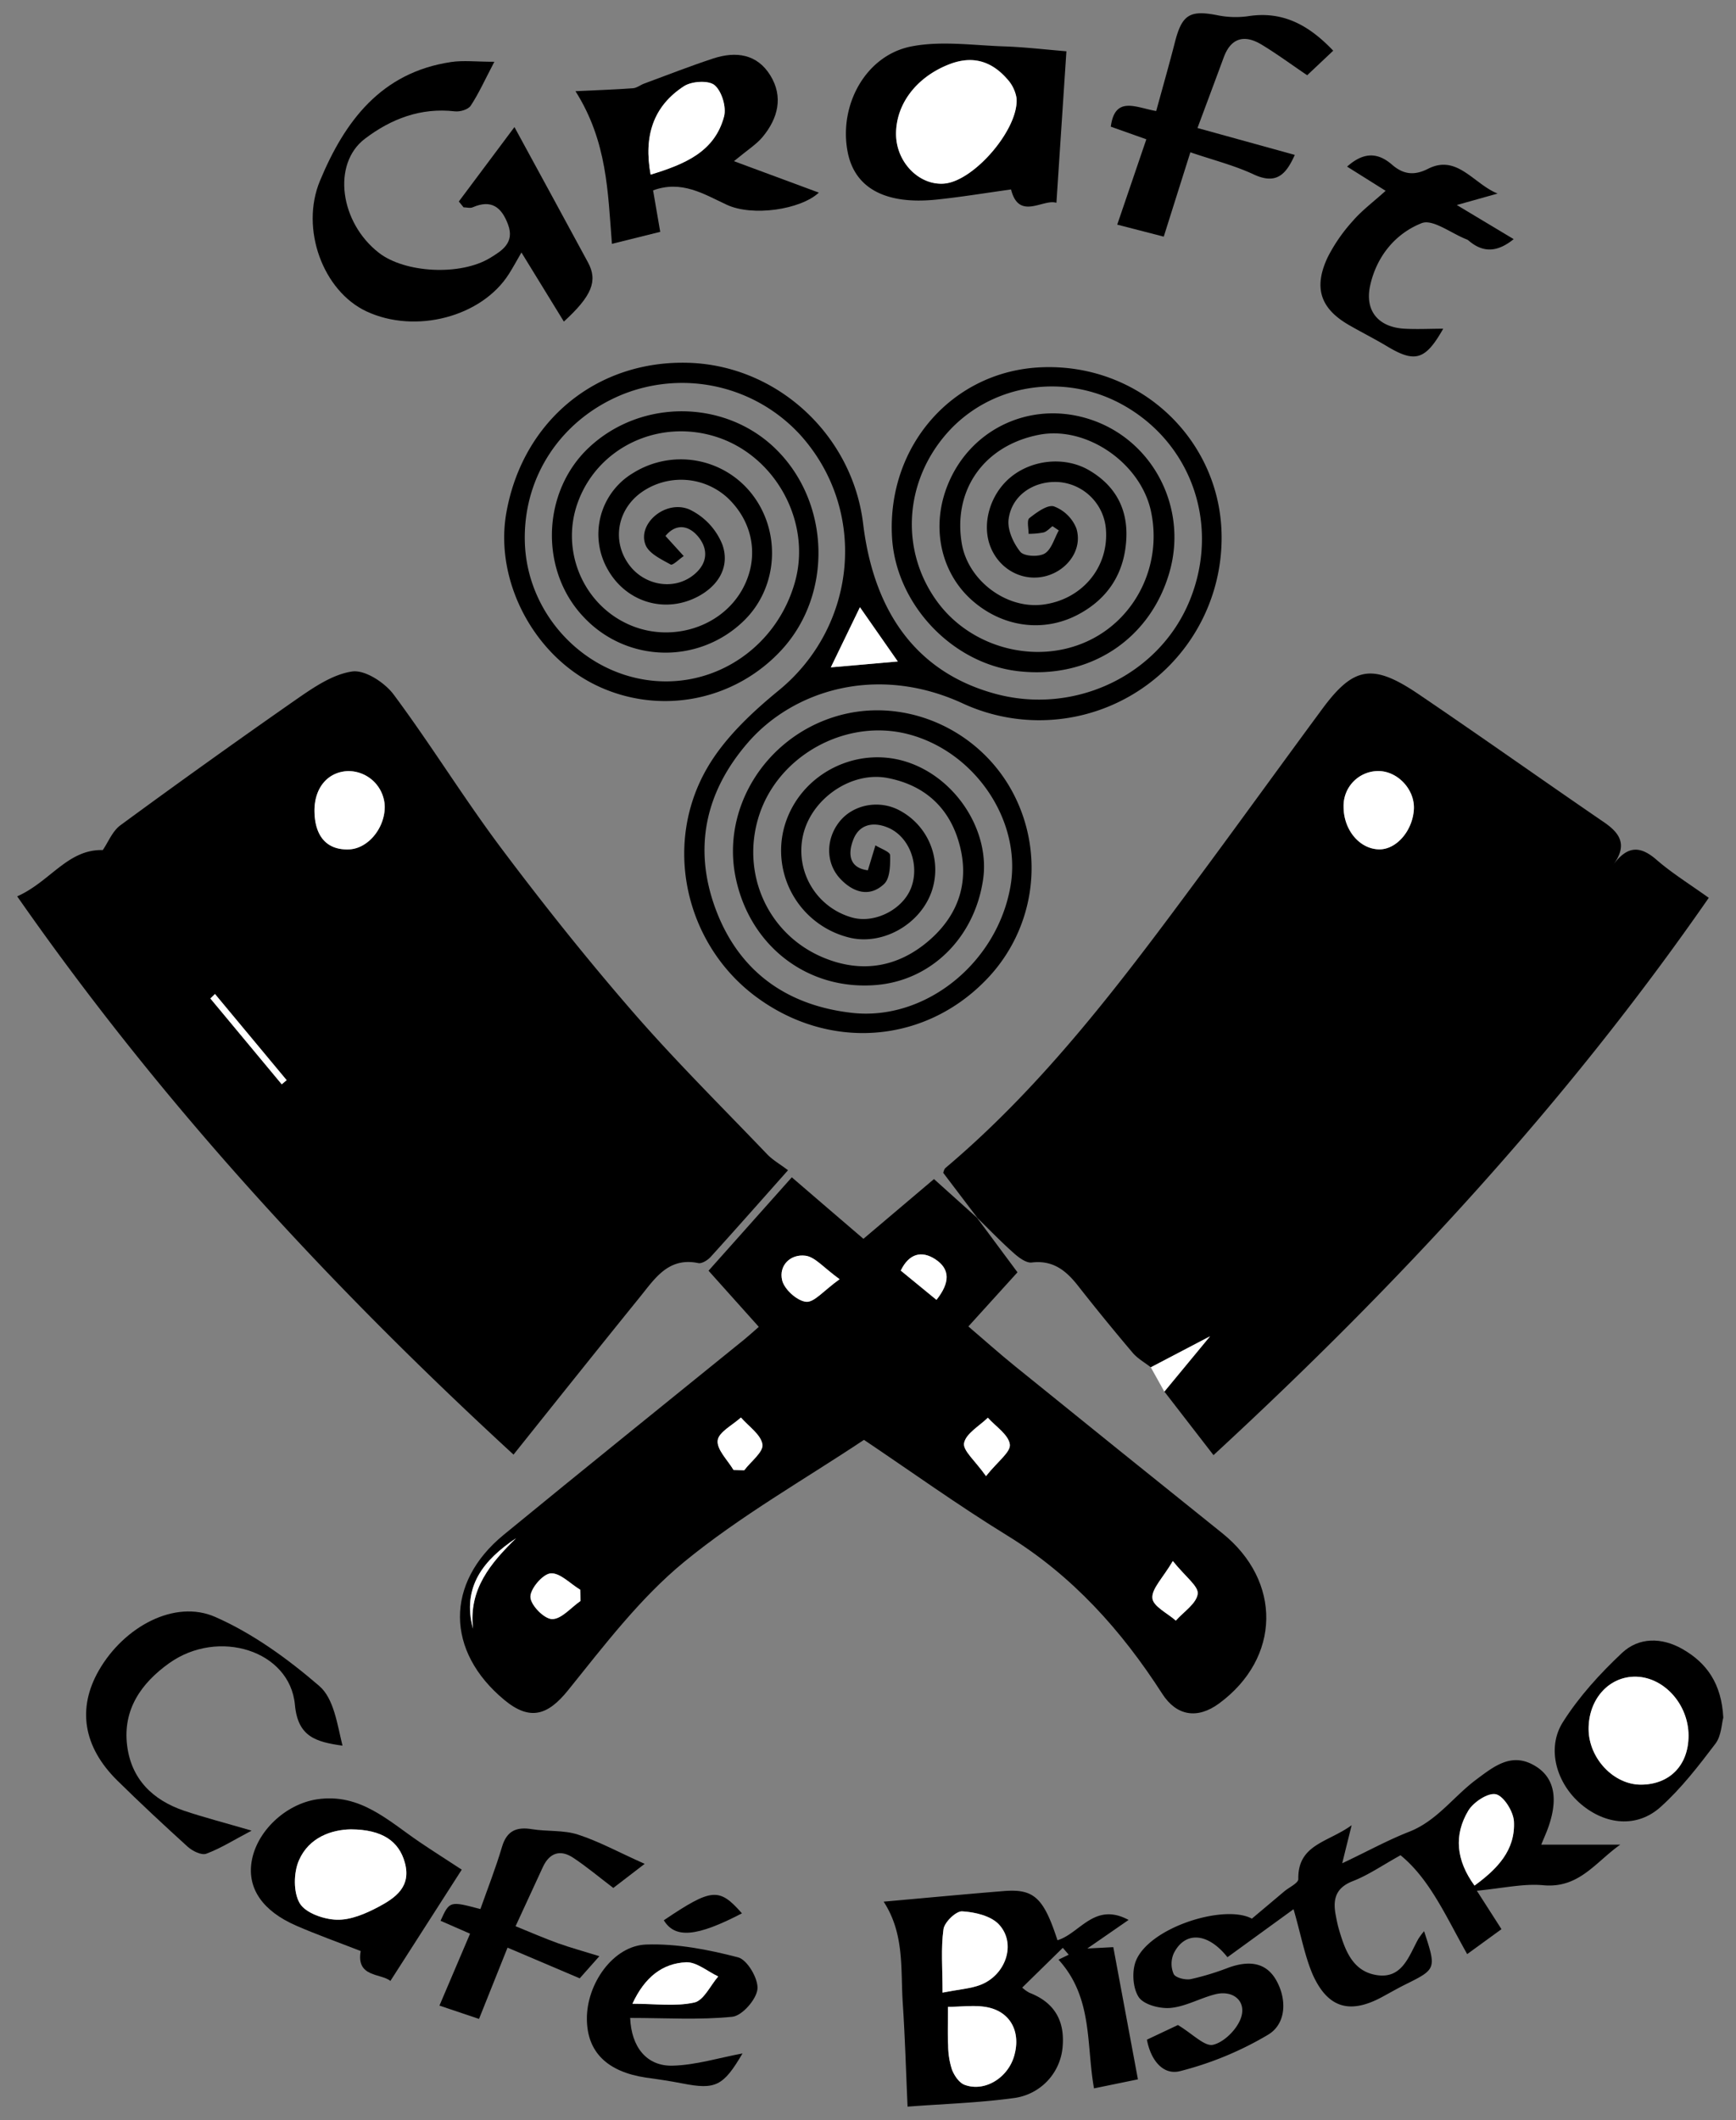 <svg id="Layer_1" data-name="Layer 1" xmlns="http://www.w3.org/2000/svg" viewBox="0 0 592.93 723.94"><rect x="0" y="0" width="592.93" height="723.94" fill="#808080" stroke="none"/><defs><style>.cls-1{fill:#fff;}</style></defs><path d="M269.15,399.56c-9.53,10.71-17.9,20.21-26.42,29.59-1,1.11-3,2.37-4.22,2.12-10.21-2.12-14.81,5.25-19.92,11.55-14.14,17.46-28.14,35-43.2,53.84C112.51,438.82,55.28,376.88,5.87,306.05c11.28-5,17.24-16.14,29.23-15.8,1.84-2.66,3.28-6.44,6-8.45q29.73-21.82,60-42.93c5.9-4.09,12.47-8.63,19.21-9.6,4.35-.62,11.09,3.78,14.14,7.87,12.74,17.12,23.94,35.39,36.74,52.46,14.34,19.11,29.27,37.85,44.94,55.89,14.62,16.82,30.51,32.54,45.93,48.66C264,396.13,266.48,397.55,269.15,399.56ZM107.41,277.12c.15,8.62,4.4,13.23,11.88,12.89,6.42-.3,12.18-7.26,12.12-14.66a12.45,12.45,0,0,0-12.55-12.07C111.88,263.53,107.27,269.1,107.41,277.12Zm-34,62.27-1.57,1.53,24.37,29.3,1.68-1.41Z"/><path d="M334,416.06l-11.85-15.62c.14-.3.28-1.24.83-1.7,34-28.69,60.43-64,86.66-99.44,14.08-19,27.94-38.23,42-57.27,10.71-14.5,17.22-15.62,32.89-5,21.23,14.39,42.16,29.23,63.33,43.72,5.44,3.73,8.12,7.72,3.16,14.53,4.91-6.75,9.35-6.43,14.81-1.68,5.06,4.4,10.85,8,17.8,12.95-48.8,70.33-106.13,132.17-169.16,190.29l-16.77-21.69,15.62-18.9-20.25,10.6c-2.1-1.64-4.56-3-6.24-5q-9.57-11.28-18.7-22.92c-4.06-5.15-8.52-8.73-15.73-7.86-1.91.23-4.43-1.68-6.14-3.2-4.35-3.86-8.39-8.06-12.55-12.12ZM471,290c5.9.11,11.5-6.32,11.91-13.68.36-6.54-5.22-12.76-11.72-13.05a11.87,11.87,0,0,0-12.29,12.13C458.86,283.34,464.3,289.9,471,290Z"/><path d="M333.69,415.79l13.83,18.62L330.75,452.9c5.44,4.65,10.6,9.27,16,13.63q35.26,28.53,70.65,56.91c20.49,16.4,20.09,42.62-1,58.17-7.48,5.51-14.59,4.24-19.43-3.28-13.91-21.63-30.65-40.33-52.88-54-17-10.45-33.21-22.11-49-32.71-20.23,13.49-42.27,25.95-61.54,41.77-15,12.35-27.19,28.42-39.53,43.73-6.91,8.57-13,10.55-21.74,3.33-20.06-16.61-20.32-39.93-.27-56.39,27.31-22.41,54.86-44.54,82.29-66.79,1.5-1.22,2.92-2.53,4.87-4.23L242,433.87c9.46-10.62,18.67-20.94,28.44-31.89,8,6.9,15.88,13.64,24.46,21L319,402.58l15,13.48ZM336.77,504c4-5,8.49-8.22,8.14-10.82-.44-3.32-4.83-6.11-7.51-9.12-2.89,2.84-7.44,5.34-8.12,8.64C328.75,495.25,333.1,498.79,336.77,504ZM198.28,546.63l-.11-3.84c-3.39-2-6.93-5.86-10.11-5.58-2.7.23-7,5.24-6.9,8.06s4.68,7.49,7.38,7.55C191.75,552.88,195,548.87,198.28,546.63ZM400.58,533c-3.49,5.9-7.29,9.49-7,12.7.26,2.77,5.17,5.11,8,7.64,2.67-3,7.05-5.82,7.47-9.13C409.42,541.63,404.88,538.39,400.58,533Zm-150-31.1,3.65.09c2.24-3,6.59-6.23,6.21-8.81-.48-3.35-4.73-6.16-7.35-9.2-2.83,2.59-7.61,5-7.94,7.83C244.76,495,248.56,498.54,250.54,501.92Zm36.22-65.14c-5.5-4-8.37-7.59-11.66-8-5.11-.68-9.18,3.33-8,8.38.74,3.1,5.09,7,8.16,7.35C278.08,444.77,281.32,440.67,286.76,436.78Zm33.08,7.05c4.62-5.82,4.78-10.51-.46-13.9-4.66-3-8.91-1.89-11.74,3.91ZM161.55,556.11c-1.51-13.56,6.1-22.46,14.71-30.9C165.17,532.63,157.71,541.8,161.55,556.11Z"/><path d="M227.29,183l6.24,6.87c-1.53,1-3.74,3.28-4.47,2.88-3.18-1.77-7.39-3.74-8.57-6.69-2.89-7.24,6.86-15.58,15-12.1a22.57,22.57,0,0,1,11.24,12c2.54,7.22-1,13.75-8.16,17.62-11.14,6-24.36,2.25-30.82-8.83a24.31,24.31,0,0,1,8.5-33.25,30.8,30.8,0,0,1,40.42,7c10.23,12.9,9.16,31.87-2.45,43.3a38.28,38.28,0,0,1-54.76-1c-15.26-15.91-14.47-42.84,1.7-58,17.8-16.69,46.49-16.46,63.81.51,18.55,18.18,19.53,49.33,2.15,68.41a54.08,54.08,0,0,1-63.65,12.19C182,223.45,168.74,197.86,173,174.75c5.7-31.27,31-51.89,62.33-50.87,30.2,1,55.79,24.62,59.47,54.93,3.79,31.23,19.13,51,45.08,58.06,27.26,7.43,56.08-6.38,66.47-31.85s.88-53.44-22.65-66.67c-20.19-11.35-45.48-7.29-60.36,9.67-14.68,16.76-15.9,40.38-3,57.72,11.6,15.55,33.46,21.24,50.95,13.26,16.58-7.56,25.68-26,21.86-44.26-3.48-16.63-22.05-29.41-38.21-26.3-18.7,3.6-29.48,18.67-26.47,37,2.08,12.68,15.12,22.56,27.71,21,13.06-1.64,22.24-12.28,21.59-25a17.52,17.52,0,0,0-16-16.83c-8.55-.63-16.31,4.48-17.29,12.79-.42,3.55,1.65,8.07,4,11,1.27,1.57,6.27,1.83,8.34.59,2.33-1.41,3.27-5.15,4.81-7.88l-2.14-1.45c-1,.74-1.93,1.83-3.06,2.14a26.91,26.91,0,0,1-5.11.47c0-1.85-.66-4.65.27-5.37,2.46-1.93,6.15-4.66,8.37-4a13.24,13.24,0,0,1,7.65,7.45c2.24,7-2.74,14.12-10,16.24-7.87,2.29-16.1-1.89-19.28-9.8-3.12-7.76-.26-17.89,6.71-23.73,7.4-6.2,18.71-7.33,27-2.46,8.82,5.19,13.15,13,12.66,23.26-.57,11.66-6.13,20.47-16.41,25.94-11.92,6.34-25.91,4.33-36.26-4.8-10.2-9-13.78-23.54-9.15-37.23,6.95-20.53,28.25-31.27,49-24.72,21.63,6.8,33.9,30,27.59,52.2-6.59,23.17-27.52,36.82-51.95,33.89-22.55-2.71-41.57-23-42.85-45.74-1.75-31.21,20.82-56.83,51.13-58,32.91-1.3,59.58,23.57,61.35,54.78A62.3,62.3,0,0,1,328.45,240c-29.14-13.24-57.54-4.2-72.9,13.44-14.58,16.73-18.84,36-11.19,56.78,7.83,21.19,24,33,46.49,35.59,25.11,2.92,49.83-17,54.31-43.4,3.79-22.4-12.39-46.12-35.4-51.84-20.81-5.18-43.55,7.19-50.34,27.38-6.67,19.84,2.61,41.13,22,49.09,12.79,5.25,25.07,3.32,35.68-5.73,10.12-8.63,14.06-19.85,10.67-32.75-3.28-12.52-11.7-20.43-24.6-22.92-12.34-2.39-26,7-28.87,19.47a23.69,23.69,0,0,0,17,28.24c7.76,2,17.32-3,20-10.51,2.79-7.8-.78-17.13-7.88-20.2-5.17-2.23-10-1.19-12,4.12-1.8,4.62-1.52,9.58,5,10.39.94-3.1,1.76-5.81,2.59-8.52,1.74,1.11,4.92,2.17,5,3.32.09,3.34,0,7.89-2,9.83-4.92,4.69-10.5,3-14.92-1.63-5.07-5.29-5.13-13.48-.48-19.46,4.5-5.79,13-7.64,19.93-4.34a22.92,22.92,0,0,1,11.71,27.9c-3.83,11.18-16.38,18.44-27.65,16A30.57,30.57,0,0,1,268,281.9c5.37-18.13,25.61-28,43.45-21.14,15.92,6.1,26.7,23.66,24.31,39.64-2.94,19.71-17.55,34.2-36.19,35.89-23.53,2.12-43.6-13.2-48.36-36.92-4.69-23.4,10.06-47.22,33.85-54.63,22.15-6.91,46.94,2.8,59.39,23.27a54.81,54.81,0,0,1-8.18,67.09c-21.19,21.39-53.4,23.54-78.08,5.21-24-17.81-32-51.73-16.61-78.16,5.89-10.14,15.17-18.86,24.39-26.41,26.87-22,30.57-61.64,7.26-87.36a54.75,54.75,0,0,0-60.62-13.7c-21,8.57-34,28.16-33.35,50.42.68,24,19.41,44.54,43,47.25,22.45,2.58,43.27-11.73,49.33-33.89,5.56-20.37-6.76-42.88-27-49.32-19.56-6.22-40.28,3.53-47.16,22.19-6,16.16,1.35,34.37,16.7,41.61,14.3,6.76,31.8,1.65,39.27-11.45,6.08-10.67,4.1-23.09-5-31.61a23.52,23.52,0,0,0-29-2c-8.39,5.74-10.5,16.44-4.83,24.55,5,7.23,14.89,9.24,21.69,4.36,5-3.59,6.07-8.52,2.48-13.22C235.31,179.19,230.85,178.66,227.29,183Zm79.35,42.84-12.93-18.51-9.94,20.53Z"/><path d="M441.81,651.88l-22.57,16.39c-6.87-8.65-14.66-8.82-18.37-1.26a8.78,8.78,0,0,0,0,7c.68,1.3,4,2.1,5.85,1.74a90,90,0,0,0,12.93-3.94c6.54-2.34,12.66-2.11,16.3,4.42s3.35,14.71-2.75,18.45a113.35,113.35,0,0,1-30.05,12.46c-5.93,1.57-10.13-3.77-11.42-10.72l10.59-5c5.08,3.06,9.12,7.41,12,6.75,3.75-.88,8.06-5.18,9.46-9,2.13-5.8-2.52-9.8-8.69-8.25-5.17,1.3-10.09,4.18-15.28,4.66-3.63.34-9.15-1.09-10.88-3.69-2.05-3.1-2.4-8.88-.93-12.45,4.71-11.47,30.28-19.39,39.58-14.34l11.1-9.34c1.66-1.39,4.78-2.81,4.76-4.17-.22-11.91,10.18-12.5,18.22-18.4-1.21,4.88-2,8-3.22,13,8.49-4,15.47-7.87,22.81-10.74,9.5-3.7,15.16-12,22.91-17.8,6.27-4.67,12.39-9.67,20.57-4.44,6.55,4.19,7.61,11.85,3.52,22.22-.41,1-.86,2.06-1.84,4.4h27c-8.52,6-14.06,15-26.33,13.86-6.69-.62-13.59,1-22.66,1.88l8.41,13.12-11.71,8.52c-7.12-12.56-12.7-25.55-22.77-33.76-6.2,3.44-11,6.78-16.21,8.8-5.73,2.21-6.92,5.93-6,11.22.31,1.67.62,3.34,1.09,5,2.1,7.22,4.64,14.7,13.17,15.93s10.8-6.52,14-12.33a23.9,23.9,0,0,1,2-2.69c4.23,12.94,4.22,12.93-6.56,18.28-2.52,1.26-5,2.68-7.44,4-11.14,6.15-18.76,4.17-24-7.37C445.61,667.84,444.33,660.52,441.81,651.88Zm61.81-8.07c7.78-5.68,14-12.07,13.46-21.92-.19-3.37-3.36-8.55-6.1-9.25s-7.73,2.67-9.48,5.59C496.52,626.57,497.34,635.19,503.62,643.81Z"/><path d="M301.81,649.3c14.08-1.25,27.55-2.53,41-3.62,10.33-.84,13.64,2.26,18.37,16.79,7.68-2.29,12.6-13.21,24.29-6.93l-14.1,9.75,8.88-.46c2.76,14.83,5.49,29.46,8.41,45.14l-15,3.08c-2.7-14.95-.29-30.95-12.13-43.95l3.49-1.69L363,665.06l-13.86,13.58a11.53,11.53,0,0,0,2.49,1.78c8.58,3.32,12.14,9.64,11.29,18.62a19.18,19.18,0,0,1-16.16,17.25c-12.22,1.71-24.64,2.06-36.78,3-.54-12-.87-23.65-1.64-35.3S309,660.34,301.81,649.3Zm22,35.91c0,5.31-.15,9.22.05,13.1a27.21,27.21,0,0,0,1.29,8.28c.77,2,2.43,4.52,4.29,5.23,6.79,2.57,14.72-2.24,16.94-9.75,2.41-8.14-1.08-15.11-9.12-16.71C333,684.52,328.49,685.21,323.78,685.21Zm-1.85-4.85c5.83-1.15,9.54-1.37,12.85-2.62,8.75-3.31,12.46-14.14,6.41-20.64-2.75-3-8.23-4.25-12.57-4.49-2.11-.12-6.05,3.7-6.38,6.11C321.34,665.28,321.93,672,321.93,680.36Z"/><path d="M156.71,68.8l19-25.41c8.82,16.21,17,31.19,25.14,46.25,3.37,6.26,1.33,11.39-8.26,20.16L178.1,86.21c-1.61,2.76-2.86,5.1-4.28,7.33-9.3,14.67-31.92,20.59-48.65,12.78-14.81-6.92-22.72-28.14-15.89-44.58,8.48-20.41,20.92-37,44.77-40.56,4.2-.63,8.59-.09,14.8-.09-3.33,6.34-5.36,10.89-8.08,15-.86,1.31-3.64,2.13-5.39,1.93-11.7-1.35-21.84,2.57-30.81,9.4C113.36,56,116.07,76,129.45,86.35c8.84,6.85,27.74,7.9,37.92,1.73,4-2.44,8.47-5.13,6.17-11.37-2.19-5.94-5.67-8.73-12.11-5.92-.87.38-2.06,0-3.1,0Z"/><path d="M364.23,17.51c-1.07,16.24-2.23,33.77-3.41,51.74-4.54-1.48-12.79,6.2-15.5-4.56-8.62,1.18-17.12,2.61-25.69,3.48-17.32,1.74-27.68-4-30.09-16.17-3.17-16,6.09-33.11,21.76-36.15,10.23-2,21.21-.34,31.84,0C350.2,16.1,357.23,16.94,364.23,17.51ZM306.05,46c.13,9.46,8,17.39,16.5,16.64,10.22-.9,25.55-18.78,24.64-29.21a12.65,12.65,0,0,0-3.27-6.57c-5.37-6.1-11.86-8-19.78-4.91C313.06,26.34,305.91,35.58,306.05,46Z"/><path d="M223.06,65c.81,4.65,1.56,9,2.44,14.16L209,83.26c-1.4-17.7-1.58-34.95-12.45-52.13,7.31-.34,13.49-.55,19.66-1,1.29-.09,2.48-1.11,3.77-1.58,7.89-2.91,15.72-6,23.71-8.61,7.64-2.49,14.87-1.54,19.4,5.78s2.64,14.72-2.65,21.07c-2.09,2.51-5,4.31-9.76,8.24l29,10.74c-6.27,5.82-22.68,8.25-31.5,4.12C240.41,66.28,232.85,61.42,223.06,65Zm-.84-5.38c11.71-3.57,21.88-7.8,25.08-19.85.85-3.21-.77-8.61-3.22-10.69-2-1.73-7.81-1.38-10.45.33C223.12,36.23,219.79,46.46,222.22,59.63Z"/><path d="M406.57,52c-3.21,10.16-6.07,19.23-9.09,28.8L381.59,76.7l9.94-29.14-12.14-4.31c1.42-10.73,8.66-6.49,15.51-5.34,2.19-8,4.41-15.77,6.42-23.61C403.71,5,406.4,3.38,415.68,5.18a31.2,31.2,0,0,0,10.55.36c11.85-1.88,20.8,3,29.13,11.77l-8.89,8.38C441,22,436,18.3,430.79,15.17,425.13,11.8,420.51,12.8,418,19.5c-2.82,7.63-5.67,15.26-9,24.21l33.24,9.18c-2.91,6.45-6.13,10.35-14.05,6.66C421.64,56.49,414.49,54.69,406.57,52Z"/><path d="M85.93,625.05c-6.09,3.21-10.59,6.06-15.48,7.88-1.62.61-4.7-.91-6.31-2.35C56,623.19,47.9,615.66,40.05,607.92c-11.64-11.48-13.72-24.62-6.29-37.57,8.57-14.93,25.92-24.35,39.76-18.26,12.87,5.66,24.81,14.33,35.53,23.57,5,4.3,6.13,13.07,7.93,20.38-9.07-1.29-15.25-3-16.25-13.95-1.69-18.53-26.16-26.22-43-14.18-9.4,6.73-15.82,15.7-14.32,28,1.4,11.54,8.73,18.69,19.44,22.34C69.73,620.56,76.75,622.36,85.93,625.05Z"/><path d="M157.71,638.37c-7.74,12.07-15.89,24.79-24.37,38-3.23-2.67-11.76-1.14-10.14-10.21-7.37-2.88-14.77-5.51-22-8.65-11.49-5-16.69-12.67-15.29-21.71,1.62-10.46,11.61-19.84,22.41-21.45,14.63-2.17,24.27,7.3,34.91,14.54C148,632.12,152.89,635.21,157.71,638.37Zm-37.85-13.76c-6.59.1-14.32,2.71-17.76,10.58-1.84,4.22-1.94,10.93.28,14.67,2,3.32,8.2,5.48,12.62,5.61,4.72.15,9.86-2.05,14.22-4.36,5.72-3,11.31-6.82,9.07-15.07C136.3,628.69,130.6,624.67,119.86,624.61Z"/><path d="M497.57,70,517,81.65c-5.47,4.42-10.34,4.81-15.36.52a2.53,2.53,0,0,0-.72-.44c-5.18-2-11.52-7-15.31-5.55-9,3.53-15.45,11.36-17.64,21.35-1.88,8.59,2.8,14.2,11.71,14.7,4.4.24,8.82,0,13.25,0-6.07,10.72-9.61,11.78-19.2,6-4.11-2.46-8.39-4.62-12.56-7-10.09-5.66-12.68-12.77-7.72-23.35A56.28,56.28,0,0,1,462,75.5c3.09-3.6,7-6.49,11.26-10.35L460.1,56.89c5.53-4.92,10.34-5,15.34-.67,3.76,3.28,7.5,3.86,12.3,1.42,9.94-5.06,15.52,5.13,23.77,8.45Z"/><path d="M176.09,657.69c5.56,2.25,9.92,4.17,14.39,5.77s9,2.83,14.23,4.46L198,675.48,173.35,665l-9.74,24.34-13.52-4.55c3.5-8.23,6.88-16.15,10.46-24.55l-10.08-4.41c3.09-6.79,3.09-6.79,13.61-4,2.48-7,5.25-14.06,7.39-21.28,1.65-5.52,5-6.85,10.21-6s10.78.25,15.69,1.84c7.14,2.3,13.84,6,22.82,10l-10.72,8.23c-4.77-3.63-9.06-7.24-13.71-10.32-4.37-2.88-8.06-1.72-10.33,3.15C182.48,643.84,179.55,650.2,176.09,657.69Z"/><path d="M588.59,586.47c-.57,2-.64,6.2-2.68,8.89-5.77,7.6-11.7,15.31-18.77,21.64-8,7.17-18.69,6.12-27.08-.93s-12-19.05-6.24-28.1c5.49-8.67,12.66-16.54,20.18-23.6,5.76-5.39,13.51-5.37,20.6-1.35C583,567.8,588,574.93,588.59,586.47Zm-11.87,6.12c0-11-8.84-20.41-18.75-20.1-8.82.29-15.44,8-15.38,17.94s8.6,19,17.94,18.92C570.36,609.28,576.75,602.66,576.72,592.59Z"/><path d="M215.23,689c.4,9.87,5.58,16.54,14.53,16.3,7.93-.21,15.79-2.68,23.85-4.18-6.58,11.2-9.23,12.46-20.57,10.24-4.14-.81-8.32-1.43-12.5-2-13.14-2-20-8.7-20.09-19.91-.14-12.08,9-25.12,20.24-25.51,10.45-.37,21.22,1.72,31.42,4.38,3.13.82,6.95,7.32,6.6,10.83s-5.22,9.1-8.57,9.45C238.83,689.75,227.32,689,215.23,689Zm.74-4.86c7.9,0,14.78,1,21.13-.42,3.22-.72,5.47-5.79,8.16-8.9-3.66-1.72-7.4-5-11-4.84C226.3,670.39,220.23,675,216,684.16Z"/><path d="M226.72,655.65c16.39-11,18.88-11.24,26.69-2.36C238,661.3,230.59,662,226.72,655.65Z"/><path class="cls-1" d="M393.05,466.85l20.25-10.6-15.62,18.9Q395.37,471,393.05,466.85Z"/><path class="cls-1" d="M107.41,277.12c-.14-8,4.47-13.59,11.45-13.84a12.45,12.45,0,0,1,12.55,12.07c.06,7.4-5.7,14.36-12.12,14.66C111.81,290.35,107.56,285.74,107.41,277.12Z"/><path class="cls-1" d="M73.43,339.39l24.48,29.42-1.68,1.41-24.37-29.3Z"/><path class="cls-1" d="M471,290c-6.68-.13-12.12-6.69-12.1-14.6a11.87,11.87,0,0,1,12.29-12.13c6.5.29,12.08,6.51,11.72,13.05C482.48,283.71,476.88,290.14,471,290Z"/><path class="cls-1" d="M336.77,504c-3.67-5.22-8-8.76-7.49-11.3.68-3.3,5.23-5.8,8.12-8.64,2.68,3,7.07,5.8,7.51,9.12C345.26,495.79,340.73,499,336.77,504Z"/><path class="cls-1" d="M198.28,546.63c-3.25,2.24-6.53,6.25-9.74,6.19-2.7-.06-7.32-4.8-7.38-7.55s4.2-7.83,6.9-8.06c3.18-.28,6.72,3.54,10.11,5.58Z"/><path class="cls-1" d="M400.58,533c4.3,5.37,8.84,8.61,8.5,11.21-.42,3.31-4.8,6.11-7.47,9.13-2.86-2.53-7.77-4.87-8-7.64C393.29,542.51,397.09,538.92,400.58,533Z"/><path class="cls-1" d="M250.54,501.92c-2-3.38-5.78-7-5.43-10.09.33-2.87,5.11-5.24,7.94-7.83,2.62,3,6.87,5.85,7.35,9.2.38,2.58-4,5.85-6.21,8.81Z"/><path class="cls-1" d="M286.76,436.78c-5.44,3.89-8.68,8-11.46,7.7-3.07-.31-7.42-4.25-8.16-7.35-1.22-5.05,2.85-9.06,8-8.38C278.39,429.19,281.26,432.82,286.76,436.78Z"/><path class="cls-1" d="M319.84,443.83l-12.2-10c2.83-5.8,7.08-6.92,11.74-3.91C324.62,433.32,324.46,438,319.84,443.83Z"/><path class="cls-1" d="M161.55,556.11c-3.84-14.31,3.62-23.48,14.71-30.9C167.65,533.65,160,542.55,161.55,556.11Z"/><path class="cls-1" d="M306.64,225.86l-22.87,2,9.94-20.53Z"/><path class="cls-1" d="M503.62,643.81c-6.28-8.62-7.1-17.24-2.12-25.58,1.75-2.92,6.87-6.25,9.48-5.59s5.91,5.88,6.1,9.25C517.61,631.74,511.4,638.13,503.62,643.81Z"/><path class="cls-1" d="M323.78,685.21c4.71,0,9.23-.69,13.45.15,8,1.6,11.53,8.57,9.12,16.71-2.22,7.51-10.15,12.32-16.94,9.75-1.86-.71-3.52-3.19-4.29-5.23a27.21,27.21,0,0,1-1.29-8.28C323.63,694.43,323.78,690.52,323.78,685.21Z"/><path class="cls-1" d="M321.93,680.36c0-8.32-.59-15.08.31-21.64.33-2.41,4.27-6.23,6.38-6.11,4.34.24,9.82,1.54,12.57,4.49,6.05,6.5,2.34,17.33-6.41,20.64C331.47,679,327.76,679.21,321.93,680.36Z"/><path class="cls-1" d="M306.05,46c-.14-10.45,7-19.69,18.09-24,7.92-3.11,14.41-1.19,19.78,4.91a12.65,12.65,0,0,1,3.27,6.57c.91,10.43-14.42,28.31-24.64,29.21C314,63.42,306.18,55.49,306.05,46Z"/><path class="cls-1" d="M222.22,59.63c-2.43-13.17.9-23.4,11.41-30.21,2.64-1.71,8.41-2.06,10.45-.33,2.45,2.08,4.07,7.48,3.22,10.69C244.1,51.83,233.93,56.06,222.22,59.63Z"/><path class="cls-1" d="M119.86,624.61c10.74.06,16.44,4.08,18.43,11.43,2.24,8.25-3.35,12-9.07,15.07-4.36,2.31-9.5,4.51-14.22,4.36-4.42-.13-10.65-2.29-12.62-5.61-2.22-3.74-2.12-10.45-.28-14.67C105.54,627.32,113.27,624.71,119.86,624.61Z"/><path class="cls-1" d="M576.72,592.59c0,10.07-6.36,16.69-16.19,16.76-9.34.06-17.87-8.94-17.94-18.92s6.56-17.65,15.38-17.94C567.88,572.18,576.69,581.62,576.72,592.59Z"/><path class="cls-1" d="M216,684.16c4.26-9.2,10.33-13.77,18.32-14.16,3.57-.17,7.31,3.12,11,4.84-2.69,3.11-4.94,8.18-8.16,8.9C230.75,685.16,223.87,684.16,216,684.16Z"/></svg>